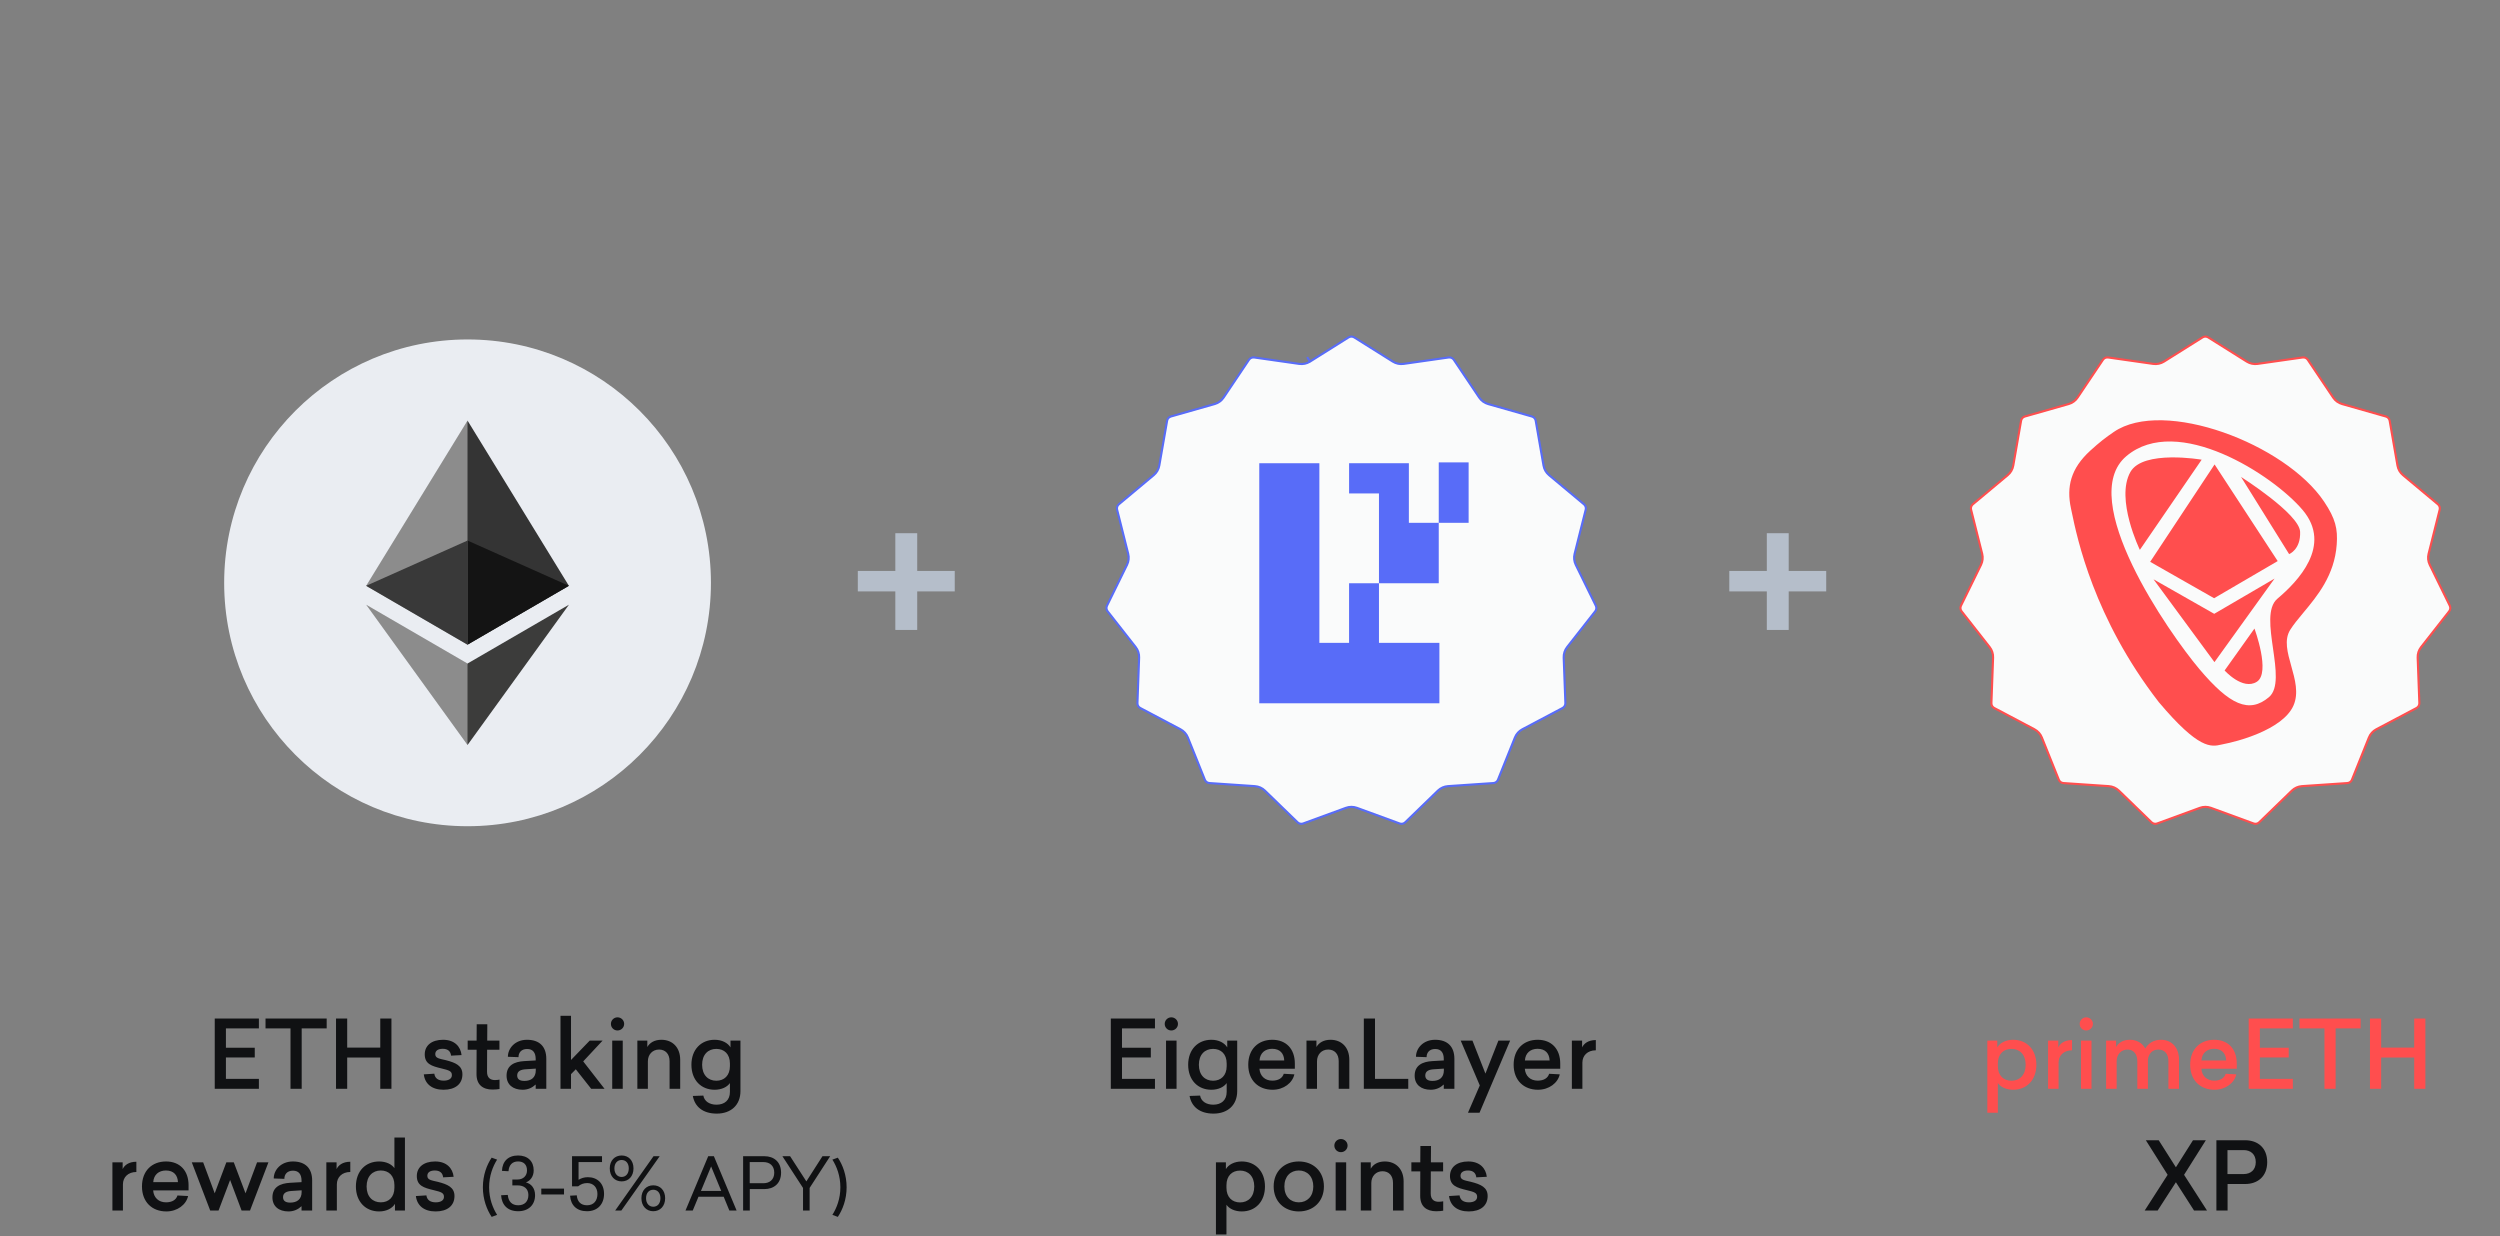 <svg width="1171" height="579" viewBox="0 0 1171 579" fill="none" xmlns="http://www.w3.org/2000/svg">
<rect x="0" y="0" width="1171" height="579" fill="#808080" stroke="none"/>
<path d="M613.609 169.372L612.28 167.255L613.609 169.372L631.67 158.036C632.483 157.526 633.515 157.526 634.328 158.036L652.389 169.372C653.891 170.315 655.679 170.695 657.435 170.445L678.545 167.434C679.495 167.299 680.438 167.719 680.973 168.516L692.862 186.218C693.851 187.69 695.329 188.764 697.035 189.25L717.545 195.086C718.467 195.349 719.159 196.116 719.323 197.062L722.984 218.069C723.288 219.816 724.202 221.399 725.563 222.536L741.926 236.21C742.662 236.825 742.981 237.808 742.747 238.738L737.547 259.418C737.114 261.138 737.305 262.956 738.086 264.548L747.472 283.695C747.895 284.557 747.787 285.584 747.194 286.339L734.032 303.116C732.938 304.511 732.373 306.249 732.438 308.022L733.225 329.331C733.261 330.29 732.744 331.184 731.896 331.633L713.049 341.606C711.481 342.436 710.258 343.794 709.597 345.44L701.648 365.227C701.291 366.117 700.455 366.724 699.498 366.789L678.223 368.234C676.454 368.354 674.784 369.097 673.511 370.332L658.201 385.176C657.513 385.843 656.502 386.058 655.601 385.728L635.578 378.395C633.913 377.785 632.085 377.785 630.42 378.395L610.397 385.728C609.496 386.058 608.485 385.843 607.797 385.176L592.487 370.332C591.214 369.097 589.544 368.354 587.775 368.234L566.5 366.789C565.543 366.724 564.707 366.117 564.35 365.227L556.401 345.44C555.74 343.794 554.517 342.436 552.95 341.606L534.102 331.633C533.254 331.184 532.737 330.29 532.773 329.331L533.56 308.022C533.625 306.249 533.06 304.511 531.966 303.116L518.804 286.339C518.211 285.584 518.103 284.557 518.526 283.695L527.912 264.548C528.693 262.956 528.884 261.138 528.451 259.418L523.251 238.738C523.017 237.808 523.336 236.825 524.072 236.21L540.435 222.536C541.796 221.399 542.71 219.816 543.014 218.069L546.675 197.062C546.839 196.116 547.531 195.349 548.453 195.086L568.963 189.25C570.669 188.764 572.147 187.69 573.136 186.218L585.025 168.516C585.56 167.719 586.503 167.299 587.453 167.434L608.563 170.445C610.319 170.695 612.107 170.315 613.609 169.372Z" fill="#FAFBFB" stroke="#586CF8" strokeWidth="5"/>
<path d="M645.908 273.196V301.112H674.215V329.419H589.841V216.979H617.992V301.112H631.904V273.196H645.901H645.908ZM673.908 273.196V244.888H659.911V216.972H631.911V231.126H645.908V273.196H673.908ZM687.906 216.581H673.908V244.888H687.906V216.581Z" fill="#586CF8"/>
<path d="M540.986 477.088V481.708H525.542V490.772H539.05V495.304H525.542V505.336H540.986V510H520.306V477.088H540.986ZM548.634 476.516C550.35 476.516 551.758 477.88 551.758 479.596C551.758 481.312 550.35 482.676 548.634 482.676C546.918 482.676 545.554 481.312 545.554 479.596C545.554 477.88 546.962 476.516 548.634 476.516ZM551.098 487.428V510H546.17V487.428H551.098ZM567.404 487.032C570.924 487.032 573.608 488.528 574.84 490.596V487.428H579.504V511.1C579.504 517.568 575.104 521.616 568.416 521.616C561.772 521.616 558.076 518.228 557.196 513.344L562.124 513.168C562.564 515.808 564.984 517.436 568.284 517.436C572.024 517.436 574.576 515.368 574.576 511.452V507.316C573.344 509.076 570.792 510.44 567.404 510.44C561.112 510.44 556.536 505.952 556.536 498.736C556.536 491.564 561.112 487.032 567.404 487.032ZM568.196 491.3C564.368 491.3 561.552 493.94 561.552 498.736C561.552 503.532 564.368 506.216 568.196 506.216C571.892 506.216 574.576 503.796 574.576 499.352V498.164C574.576 493.676 571.892 491.3 568.196 491.3ZM606.504 498.164V500.584H589.916C590.18 504.016 592.512 506.172 595.944 506.172C598.804 506.172 600.696 504.984 601.312 502.96L606.284 503.224C605.404 507.228 601.312 510.44 596.076 510.44C589.432 510.44 584.68 506.04 584.68 498.736C584.68 491.388 589.388 487.032 595.944 487.032C602.412 487.032 606.504 491.3 606.504 498.164ZM595.9 491.256C592.6 491.256 590.18 493.192 589.96 496.712H601.532C601.4 493.456 599.552 491.256 595.9 491.256ZM623.219 487.032C628.367 487.032 632.019 490.552 632.019 496.404V510H627.047V497.064C627.047 493.676 625.111 491.608 622.119 491.608C618.995 491.608 616.883 493.984 616.883 497.108V510H611.955V487.428H616.619V490.42C617.763 488.44 619.919 487.032 623.219 487.032ZM644.05 477.088V505.336H659.626V510H638.814V477.088H644.05ZM672.218 487.032C678.026 487.032 681.238 490.2 681.238 495.964V510H676.266V507.976C674.682 509.472 672.658 510.44 670.15 510.44C665.662 510.44 662.626 508.064 662.626 503.84C662.626 499 666.278 497.284 670.898 497.02L676.266 496.712V496.052C676.266 493.148 675.034 491.344 672.262 491.344C669.446 491.344 668.214 493.148 668.214 495.172L663.242 494.996C663.242 491.036 666.586 487.032 672.218 487.032ZM676.31 500.54L671.602 500.848C669.27 500.98 667.598 501.728 667.598 503.752C667.598 505.644 669.006 506.304 670.986 506.304C674.11 506.304 676.31 504.764 676.31 501.332V500.54ZM707.345 487.428L693.001 521.22H687.589L693.133 508.416L684.201 487.428H689.701L695.773 502.872L701.845 487.428H707.345ZM730.813 498.164V500.584H714.225C714.489 504.016 716.821 506.172 720.253 506.172C723.113 506.172 725.005 504.984 725.621 502.96L730.593 503.224C729.713 507.228 725.621 510.44 720.385 510.44C713.741 510.44 708.989 506.04 708.989 498.736C708.989 491.388 713.697 487.032 720.253 487.032C726.721 487.032 730.813 491.3 730.813 498.164ZM720.209 491.256C716.909 491.256 714.489 493.192 714.269 496.712H725.841C725.709 493.456 723.861 491.256 720.209 491.256ZM747.484 487.164V491.96C743.612 491.96 741.192 494.424 741.192 497.724V510H736.264V487.428H741.06V490.596C741.896 488.836 743.876 487.164 747.484 487.164ZM581.645 544.032C587.937 544.032 592.513 548.564 592.513 555.736C592.513 562.952 587.937 567.44 581.645 567.44C578.257 567.44 575.705 566.076 574.473 564.316V578.22H569.545V544.428H574.209V547.596C575.441 545.528 578.125 544.032 581.645 544.032ZM580.853 548.3C577.157 548.3 574.473 550.676 574.473 555.164V556.352C574.473 560.796 577.157 563.216 580.853 563.216C584.681 563.216 587.497 560.532 587.497 555.736C587.497 550.94 584.681 548.3 580.853 548.3ZM608.375 544.032C615.063 544.032 620.123 548.564 620.123 555.736C620.123 562.864 615.063 567.44 608.375 567.44C601.643 567.44 596.583 562.864 596.583 555.736C596.583 548.564 601.643 544.032 608.375 544.032ZM608.375 548.256C604.459 548.256 601.599 551.028 601.599 555.736C601.599 560.4 604.459 563.172 608.375 563.172C612.247 563.172 615.151 560.4 615.151 555.736C615.151 551.028 612.247 548.256 608.375 548.256ZM628.084 533.516C629.8 533.516 631.208 534.88 631.208 536.596C631.208 538.312 629.8 539.676 628.084 539.676C626.368 539.676 625.004 538.312 625.004 536.596C625.004 534.88 626.412 533.516 628.084 533.516ZM630.548 544.428V567H625.62V544.428H630.548ZM648.657 544.032C653.805 544.032 657.457 547.552 657.457 553.404V567H652.485V554.064C652.485 550.676 650.549 548.608 647.557 548.608C644.433 548.608 642.321 550.984 642.321 554.108V567H637.393V544.428H642.057V547.42C643.201 545.44 645.357 544.032 648.657 544.032ZM673.888 562.908C674.812 562.908 675.472 562.776 676 562.688V567.088C675.164 567.22 674.284 567.352 672.7 567.352C668.256 567.352 665.176 565.152 665.22 560.048L665.264 548.696H661.084V544.428H665.264L665.308 536.772H670.28L670.236 544.428H675.956V548.696H670.192L670.148 559.036C670.148 561.984 671.864 562.908 673.888 562.908ZM687.751 544.032C693.119 544.032 695.979 547.2 696.419 551.204L691.491 551.468C691.315 549.576 690.127 548.256 687.619 548.256C685.287 548.256 684.099 549.224 684.099 550.764C684.099 552.7 686.035 552.876 689.027 553.58C693.691 554.768 696.815 556.176 696.815 560.224C696.815 564.756 693.471 567.44 687.971 567.44C682.559 567.44 679.259 564.712 678.731 560.224L683.659 559.916C683.923 561.984 685.375 563.172 688.059 563.172C690.303 563.172 691.887 562.292 691.887 560.62C691.887 558.772 690.699 558.332 687.003 557.452C682.427 556.352 679.171 555.384 679.171 550.852C679.171 546.804 682.295 544.032 687.751 544.032Z" fill="#101113"/>
<path d="M429.622 249.754V267.426H447.2V277.014H429.622V295.062H419.376V277.014H401.798V267.426H419.376V249.754H429.622Z" fill="#B5BECA"/>
<path d="M837.824 249.754V267.426H855.402V277.014H837.824V295.062H827.578V277.014H810V267.426H827.578V249.754H837.824Z" fill="#B5BECA"/>
<path d="M219 387C281.96 387 333 335.96 333 273C333 210.04 281.96 159 219 159C156.04 159 105 210.04 105 273C105 335.96 156.04 387 219 387Z" fill="#EAEDF2"/>
<g clip-path="url(#clip0_208_43344)">
<path d="M218.985 197L217.948 200.463V300.946L218.985 301.963L266.471 274.392L218.985 197Z" fill="#343434"/>
<path d="M218.986 197L171.5 274.392L218.986 301.963V253.192V197Z" fill="#8C8C8C"/>
<path d="M218.986 310.795L218.401 311.494V347.289L218.986 348.966L266.5 283.238L218.986 310.795Z" fill="#3C3C3B"/>
<path d="M218.986 348.965V310.794L171.5 283.237L218.986 348.965Z" fill="#8C8C8C"/>
<path d="M218.985 301.963L266.471 274.393L218.985 253.192V301.963Z" fill="#141414"/>
<path d="M171.5 274.393L218.985 301.963V253.192L171.5 274.393Z" fill="#393939"/>
</g>
<path d="M1031.67 158.036C1032.48 157.526 1033.52 157.526 1034.33 158.036L1052.39 169.372C1053.89 170.315 1055.68 170.695 1057.43 170.445L1078.55 167.434C1079.49 167.299 1080.44 167.719 1080.97 168.516L1092.86 186.218C1093.85 187.69 1095.33 188.764 1097.04 189.25L1117.54 195.086C1118.47 195.349 1119.16 196.116 1119.32 197.062L1122.98 218.069C1123.29 219.816 1124.2 221.399 1125.56 222.536L1141.93 236.21C1142.66 236.825 1142.98 237.808 1142.75 238.738L1137.55 259.418C1137.11 261.138 1137.31 262.956 1138.09 264.548L1147.47 283.695C1147.89 284.557 1147.79 285.584 1147.19 286.339L1134.03 303.116C1132.94 304.511 1132.37 306.249 1132.44 308.022L1133.23 329.331C1133.26 330.29 1132.74 331.184 1131.9 331.633L1113.05 341.606C1111.48 342.436 1110.26 343.794 1109.6 345.44L1101.65 365.227C1101.29 366.117 1100.46 366.724 1099.5 366.789L1078.22 368.234C1076.45 368.354 1074.78 369.097 1073.51 370.332L1058.2 385.176C1057.51 385.843 1056.5 386.058 1055.6 385.728L1035.58 378.395C1033.91 377.785 1032.09 377.785 1030.42 378.395L1010.4 385.728C1009.5 386.058 1008.49 385.843 1007.8 385.176L992.487 370.332C991.214 369.097 989.544 368.354 987.775 368.234L966.5 366.789C965.543 366.724 964.707 366.117 964.35 365.227L956.401 345.44C955.74 343.794 954.517 342.436 952.95 341.606L934.102 331.633C933.254 331.184 932.737 330.29 932.773 329.331L933.56 308.022C933.625 306.249 933.06 304.511 931.966 303.116L918.804 286.339C918.211 285.584 918.103 284.557 918.526 283.695L927.912 264.548C928.693 262.956 928.884 261.138 928.451 259.418L923.251 238.738C923.017 237.808 923.336 236.825 924.072 236.21L940.435 222.536C941.796 221.399 942.71 219.816 943.014 218.069L946.675 197.062C946.839 196.116 947.531 195.349 948.453 195.086L968.963 189.25C970.669 188.764 972.147 187.69 973.136 186.218L985.025 168.516C985.56 167.719 986.503 167.299 987.453 167.434L1008.56 170.445C1010.32 170.695 1012.11 170.315 1013.61 169.372L1031.67 158.036Z" fill="#FAFBFB" stroke="#FF4E4E" strokeWidth="5"/>
<path fill-rule="evenodd" clip-rule="evenodd" d="M1074.26 330.48C1076.81 324.688 1074.98 318.201 1073.23 311.987C1071.48 305.74 1069.79 299.768 1072.71 295.052C1074.28 292.531 1076.47 289.904 1078.86 287.029C1085.41 279.173 1093.5 269.466 1094.52 255.034C1095.04 247.717 1093.98 242.989 1088.61 234.968C1070.5 207.891 1013.45 186.318 990.112 202.322C986.293 204.939 983.577 206.988 979.074 211.098C969.947 219.428 967.88 227.998 970.022 238.026C970.13 238.532 970.25 239.113 970.386 239.766L970.386 239.766L970.386 239.766C972.929 252.031 980.697 289.496 1011.18 328.875C1029.97 351.175 1035.7 349.859 1040.5 348.76C1040.92 348.664 1041.33 348.57 1041.74 348.493C1046.87 347.538 1069.14 342.1 1074.26 330.489L1074.26 330.48ZM1062.79 326.535C1053.5 334.364 1044.4 330.265 1030.1 313.291C1015.81 296.316 972.18 233.73 995.997 213.648C1019.82 193.563 1064.64 222.376 1078.61 238.943C1092.57 255.515 1076.31 272.37 1066.74 280.436C1061.92 284.499 1063.31 294.18 1064.69 303.787C1066.05 313.25 1067.39 322.642 1062.79 326.527L1062.79 326.535ZM1008.71 271.341L1037.14 287.511L1065.4 271.012L1037.25 310.133L1008.71 271.341ZM1007.14 263.158L1037.31 217.545L1066.87 262.811L1037.09 280.206L1007.14 263.158ZM1057.09 319.345C1063.7 315.179 1055.99 294.429 1055.99 294.429L1055.99 294.421L1042.01 314.049C1042.01 314.049 1050.48 323.511 1057.09 319.345ZM1031.26 215.318C1031.26 215.318 1003.82 210.577 997.891 221.057C990.728 233.719 1002.31 257.554 1002.31 257.554L1031.26 215.318ZM1077.37 249.055C1077 240.695 1049.7 223.389 1049.7 223.389L1072.23 259.552C1072.23 259.552 1077.73 257.415 1077.37 249.055Z" fill="#FF4E4E"/>
<path d="M121.265 477.088V481.708H105.821V490.772H119.329V495.304H105.821V505.336H121.265V510H100.585V477.088H121.265ZM153.016 477.088V481.708H141.312V510H136.076V481.708H124.372V477.088H153.016ZM183.35 477.088V510H178.114V495.348H162.626V510H157.39V477.088H162.626V490.684H178.114V477.088H183.35ZM207.53 487.032C212.898 487.032 215.758 490.2 216.198 494.204L211.27 494.468C211.094 492.576 209.906 491.256 207.398 491.256C205.066 491.256 203.878 492.224 203.878 493.764C203.878 495.7 205.814 495.876 208.806 496.58C213.47 497.768 216.594 499.176 216.594 503.224C216.594 507.756 213.25 510.44 207.75 510.44C202.338 510.44 199.038 507.712 198.51 503.224L203.438 502.916C203.702 504.984 205.154 506.172 207.838 506.172C210.082 506.172 211.666 505.292 211.666 503.62C211.666 501.772 210.478 501.332 206.782 500.452C202.206 499.352 198.95 498.384 198.95 493.852C198.95 489.804 202.074 487.032 207.53 487.032ZM231.866 505.908C232.79 505.908 233.45 505.776 233.978 505.688V510.088C233.142 510.22 232.262 510.352 230.678 510.352C226.234 510.352 223.154 508.152 223.198 503.048L223.242 491.696H219.062V487.428H223.242L223.286 479.772H228.258L228.214 487.428H233.934V491.696H228.17L228.126 502.036C228.126 504.984 229.842 505.908 231.866 505.908ZM246.868 487.032C252.676 487.032 255.888 490.2 255.888 495.964V510H250.916V507.976C249.332 509.472 247.308 510.44 244.8 510.44C240.312 510.44 237.276 508.064 237.276 503.84C237.276 499 240.928 497.284 245.548 497.02L250.916 496.712V496.052C250.916 493.148 249.684 491.344 246.912 491.344C244.096 491.344 242.864 493.148 242.864 495.172L237.892 494.996C237.892 491.036 241.236 487.032 246.868 487.032ZM250.96 500.54L246.252 500.848C243.92 500.98 242.248 501.728 242.248 503.752C242.248 505.644 243.656 506.304 245.636 506.304C248.76 506.304 250.96 504.764 250.96 501.332V500.54ZM267.46 475.812V496.492L276.216 487.428H282.244L273.18 497.152L283.168 510H276.92L269.704 500.848L267.46 503.136V510H262.532V475.812H267.46ZM289.23 476.516C290.946 476.516 292.354 477.88 292.354 479.596C292.354 481.312 290.946 482.676 289.23 482.676C287.514 482.676 286.15 481.312 286.15 479.596C286.15 477.88 287.558 476.516 289.23 476.516ZM291.694 487.428V510H286.766V487.428H291.694ZM309.803 487.032C314.951 487.032 318.603 490.552 318.603 496.404V510H313.631V497.064C313.631 493.676 311.695 491.608 308.703 491.608C305.579 491.608 303.467 493.984 303.467 497.108V510H298.539V487.428H303.203V490.42C304.347 488.44 306.503 487.032 309.803 487.032ZM334.726 487.032C338.246 487.032 340.93 488.528 342.162 490.596V487.428H346.826V511.1C346.826 517.568 342.426 521.616 335.738 521.616C329.094 521.616 325.398 518.228 324.518 513.344L329.446 513.168C329.886 515.808 332.306 517.436 335.606 517.436C339.346 517.436 341.898 515.368 341.898 511.452V507.316C340.666 509.076 338.114 510.44 334.726 510.44C328.434 510.44 323.858 505.952 323.858 498.736C323.858 491.564 328.434 487.032 334.726 487.032ZM335.518 491.3C331.69 491.3 328.874 493.94 328.874 498.736C328.874 503.532 331.69 506.216 335.518 506.216C339.214 506.216 341.898 503.796 341.898 499.352V498.164C341.898 493.676 339.214 491.3 335.518 491.3ZM63.875 544.164V548.96C60.003 548.96 57.583 551.424 57.583 554.724V567H52.655V544.428H57.451V547.596C58.287 545.836 60.267 544.164 63.875 544.164ZM88.325 555.164V557.584H71.737C72.001 561.016 74.333 563.172 77.765 563.172C80.625 563.172 82.517 561.984 83.133 559.96L88.105 560.224C87.225 564.228 83.133 567.44 77.897 567.44C71.253 567.44 66.501 563.04 66.501 555.736C66.501 548.388 71.209 544.032 77.765 544.032C84.233 544.032 88.325 548.3 88.325 555.164ZM77.721 548.256C74.421 548.256 72.001 550.192 71.781 553.712H83.353C83.221 550.456 81.373 548.256 77.721 548.256ZM125.737 544.428L117.113 567H113.153L107.785 552.7L102.373 567H98.457L89.833 544.428H95.157L100.569 558.948L106.025 544.428H109.501L115.001 558.948L120.413 544.428H125.737ZM137.194 544.032C143.002 544.032 146.214 547.2 146.214 552.964V567H141.242V564.976C139.658 566.472 137.634 567.44 135.126 567.44C130.638 567.44 127.602 565.064 127.602 560.84C127.602 556 131.254 554.284 135.874 554.02L141.242 553.712V553.052C141.242 550.148 140.01 548.344 137.238 548.344C134.422 548.344 133.19 550.148 133.19 552.172L128.218 551.996C128.218 548.036 131.562 544.032 137.194 544.032ZM141.286 557.54L136.578 557.848C134.246 557.98 132.574 558.728 132.574 560.752C132.574 562.644 133.982 563.304 135.962 563.304C139.086 563.304 141.286 561.764 141.286 558.332V557.54ZM164.078 544.164V548.96C160.206 548.96 157.786 551.424 157.786 554.724V567H152.858V544.428H157.654V547.596C158.49 545.836 160.47 544.164 164.078 544.164ZM189.672 532.812V567H185.008V563.876C183.776 565.944 181.092 567.44 177.572 567.44C171.28 567.44 166.704 562.908 166.704 555.736C166.704 548.52 171.28 544.032 177.572 544.032C180.96 544.032 183.512 545.396 184.744 547.156V532.812H189.672ZM178.364 548.256C174.536 548.256 171.72 550.94 171.72 555.736C171.72 560.532 174.536 563.172 178.364 563.172C182.06 563.172 184.744 560.796 184.744 556.308V555.12C184.744 550.676 182.06 548.256 178.364 548.256ZM203.817 544.032C209.185 544.032 212.045 547.2 212.485 551.204L207.557 551.468C207.381 549.576 206.193 548.256 203.685 548.256C201.353 548.256 200.165 549.224 200.165 550.764C200.165 552.7 202.101 552.876 205.093 553.58C209.757 554.768 212.881 556.176 212.881 560.224C212.881 564.756 209.537 567.44 204.037 567.44C198.625 567.44 195.325 564.712 194.797 560.224L199.725 559.916C199.989 561.984 201.441 563.172 204.125 563.172C206.369 563.172 207.953 562.292 207.953 560.62C207.953 558.772 206.765 558.332 203.069 557.452C198.493 556.352 195.237 555.384 195.237 550.852C195.237 546.804 198.361 544.032 203.817 544.032ZM230.294 542.248L232.844 543.166C230.804 546.396 229.104 550.816 229.104 556.12C229.104 561.424 230.804 565.81 232.844 569.04L230.294 569.992C228.05 566.626 226.18 561.832 226.18 556.12C226.18 550.408 228.05 545.58 230.294 542.248ZM242.671 541.228C247.227 541.228 249.981 543.948 249.981 548.198C249.981 551.19 248.315 553.094 246.343 553.842C248.757 554.42 250.627 556.494 250.627 559.826C250.627 564.45 247.465 567.34 242.739 567.34C237.775 567.34 235.021 564.45 234.715 559.86L237.843 559.69C238.115 562.75 239.747 564.552 242.739 564.552C245.697 564.552 247.499 562.75 247.499 559.758C247.499 556.732 245.391 555.236 242.467 555.236H239.985V552.482H242.399C244.983 552.482 246.853 550.85 246.853 548.198C246.853 545.478 245.221 544.016 242.671 544.016C239.985 544.016 238.387 545.682 238.183 548.606L235.123 548.436C235.293 543.982 238.013 541.228 242.671 541.228ZM264.185 556.732V559.486H253.543V556.732H264.185ZM275.353 551.394C279.773 551.394 282.935 554.284 282.935 559.214C282.935 563.974 279.977 567.34 274.945 567.34C270.117 567.34 267.329 564.518 267.023 560.064L270.151 559.894C270.423 562.784 271.987 564.552 274.979 564.552C278.175 564.552 279.841 562.308 279.841 559.282C279.841 556.188 277.937 554.148 275.047 554.148C273.347 554.148 272.021 554.692 270.797 555.678H267.941V541.568H281.983V544.322H271.001V552.618C272.191 551.87 273.619 551.394 275.353 551.394ZM291.188 541.228C294.384 541.228 296.73 543.54 296.73 547.28C296.73 551.02 294.384 553.366 291.188 553.366C287.992 553.366 285.612 551.02 285.612 547.28C285.612 543.54 287.992 541.228 291.188 541.228ZM309.004 541.568L291.052 567H288.162L306.114 541.568H309.004ZM291.154 543.336C289.25 543.336 287.788 544.798 287.788 547.28C287.788 549.796 289.25 551.292 291.154 551.292C293.092 551.292 294.52 549.796 294.52 547.28C294.52 544.798 293.126 543.336 291.154 543.336ZM305.978 555.202C309.208 555.202 311.554 557.514 311.554 561.254C311.554 564.96 309.208 567.34 305.978 567.34C302.816 567.34 300.436 564.96 300.436 561.254C300.436 557.514 302.816 555.202 305.978 555.202ZM305.978 557.276C304.04 557.276 302.612 558.738 302.612 561.254C302.612 563.736 304.074 565.232 305.978 565.232C307.95 565.232 309.344 563.77 309.344 561.254C309.344 558.738 307.95 557.276 305.978 557.276ZM334.382 541.568L345.024 567H341.624L338.972 560.54H327.174L324.488 567H321.088L331.73 541.568H334.382ZM333.09 546.362L328.33 557.82H337.816L333.09 546.362ZM358.037 541.568C362.457 541.568 365.857 544.186 365.857 549.286C365.857 554.352 362.457 556.97 358.037 556.97H351.203V567H348.075V541.568H358.037ZM357.663 544.322H351.169V554.216H357.663C360.383 554.216 362.661 552.618 362.661 549.286C362.661 545.886 360.383 544.322 357.663 544.322ZM388.85 541.568L379.228 556.426V567H376.134V556.426L366.478 541.568H370.082L377.698 553.366L385.246 541.568H388.85ZM392.439 542.248C394.683 545.58 396.553 550.408 396.553 556.12C396.553 561.832 394.683 566.626 392.439 569.992L389.889 569.04C391.929 565.81 393.629 561.424 393.629 556.12C393.629 550.816 391.929 546.396 389.889 543.166L392.439 542.248Z" fill="#101113"/>
<path d="M942.964 487.032C949.256 487.032 953.832 491.564 953.832 498.736C953.832 505.952 949.256 510.44 942.964 510.44C939.576 510.44 937.024 509.076 935.792 507.316V521.22H930.864V487.428H935.528V490.596C936.76 488.528 939.444 487.032 942.964 487.032ZM942.172 491.3C938.476 491.3 935.792 493.676 935.792 498.164V499.352C935.792 503.796 938.476 506.216 942.172 506.216C946 506.216 948.816 503.532 948.816 498.736C948.816 493.94 946 491.3 942.172 491.3ZM970.529 487.164V491.96C966.657 491.96 964.237 494.424 964.237 497.724V510H959.309V487.428H964.105V490.596C964.941 488.836 966.921 487.164 970.529 487.164ZM977.199 476.516C978.915 476.516 980.323 477.88 980.323 479.596C980.323 481.312 978.915 482.676 977.199 482.676C975.483 482.676 974.119 481.312 974.119 479.596C974.119 477.88 975.527 476.516 977.199 476.516ZM979.663 487.428V510H974.735V487.428H979.663ZM1012.2 487.032C1017.26 487.032 1020.65 490.728 1020.65 496.316V510H1015.68V497.064C1015.68 493.676 1013.96 491.608 1010.97 491.608C1008.16 491.608 1006.4 493.588 1006.09 496.272V496.404V510H1001.12V497.064C1001.12 493.676 999.268 491.608 996.584 491.608C993.46 491.608 991.436 493.984 991.436 497.108V510H986.508V487.428H991.172V490.42C992.316 488.44 994.384 487.032 997.684 487.032C1000.81 487.032 1003.4 488.484 1004.86 491.124C1006.18 488.792 1008.64 487.032 1012.2 487.032ZM1047.7 498.164V500.584H1031.11C1031.38 504.016 1033.71 506.172 1037.14 506.172C1040 506.172 1041.89 504.984 1042.51 502.96L1047.48 503.224C1046.6 507.228 1042.51 510.44 1037.27 510.44C1030.63 510.44 1025.88 506.04 1025.88 498.736C1025.88 491.388 1030.59 487.032 1037.14 487.032C1043.61 487.032 1047.7 491.3 1047.7 498.164ZM1037.1 491.256C1033.8 491.256 1031.38 493.192 1031.16 496.712H1042.73C1042.6 493.456 1040.75 491.256 1037.1 491.256ZM1073.96 477.088V481.708H1058.52V490.772H1072.03V495.304H1058.52V505.336H1073.96V510H1053.28V477.088H1073.96ZM1105.72 477.088V481.708H1094.01V510H1088.78V481.708H1077.07V477.088H1105.72ZM1136.05 477.088V510H1130.81V495.348H1115.33V510H1110.09V477.088H1115.33V490.684H1130.81V477.088H1136.05Z" fill="#FF4E4E"/>
<path d="M1033.22 534.088L1023.02 550.28L1033.75 567H1027.68L1019.19 553.756L1010.65 567H1004.58L1015.32 550.28L1005.11 534.088H1011.14L1019.19 546.76L1027.2 534.088H1033.22ZM1051.62 534.088C1057.56 534.088 1061.96 537.652 1061.96 544.34C1061.96 550.984 1057.56 554.592 1051.62 554.592H1043.4V567H1038.16V534.088H1051.62ZM1050.96 538.708H1043.35V549.928H1050.96C1054.09 549.928 1056.6 548.08 1056.6 544.34C1056.6 540.556 1054.09 538.708 1050.96 538.708Z" fill="#101113"/>
<defs>
<clipPath id="clip0_208_43344">
<rect width="95" height="152" fill="white" transform="translate(171.5 197)"/>
</clipPath>
</defs>
</svg>
